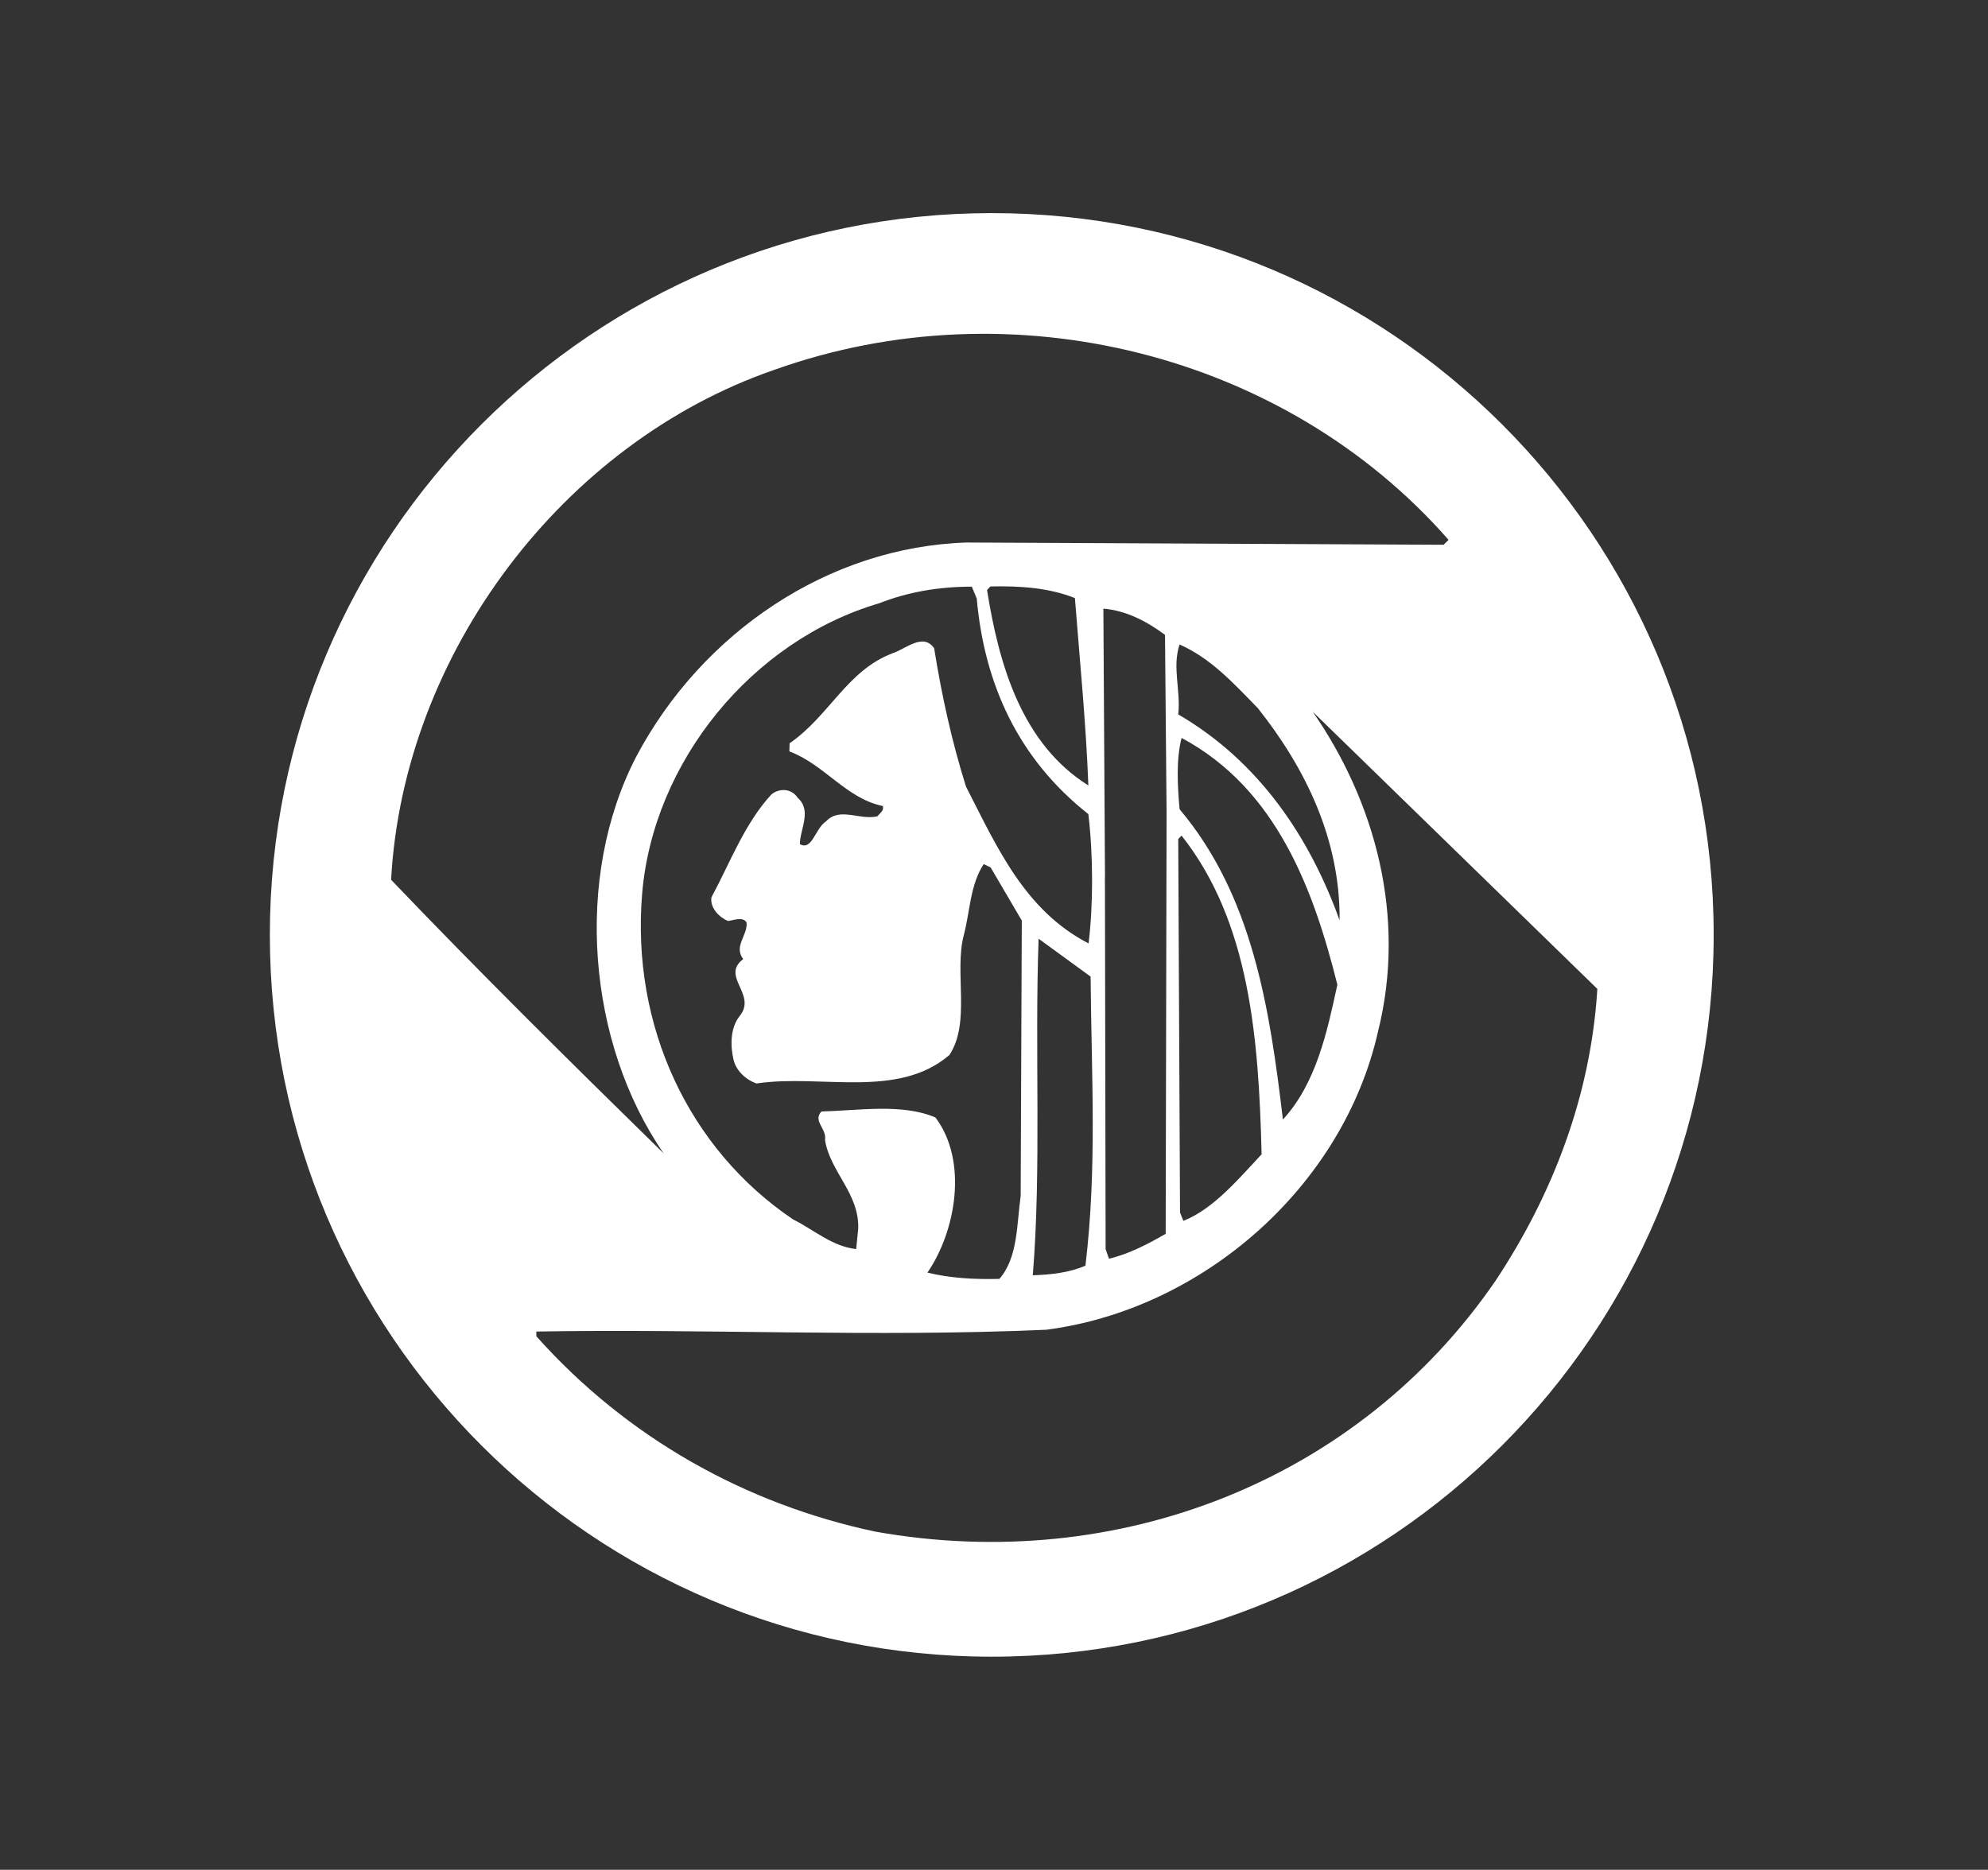 <?xml version="1.0" encoding="utf-8"?>
<!-- Generator: Adobe Illustrator 18.1.1, SVG Export Plug-In . SVG Version: 6.00 Build 0)  -->
<svg version="1.1" id="Layer_1" xmlns="http://www.w3.org/2000/svg" xmlns:xlink="http://www.w3.org/1999/xlink" x="0px" y="0px"
	 viewBox="0 0 887 834.4" enable-background="new 0 0 887 834.4" xml:space="preserve">
<rect x="0" y="0" width="887" height="834.4" fill="#333333" stroke="none"/>
<rect y="0" width="887" height="834.4" fill-opacity="0"/>
<path fill="#FFFFFF" d="M442.5,95.1c-177.9,0-322.1,144.2-322.1,322.1s144.2,322.1,322.1,322.1s322.1-144.2,322.1-322.1
	S620.4,95.1,442.5,95.1z M174.5,392.6C180,291.7,251.2,197.5,345.6,165c105.9-37.8,227.8-7.3,300.7,75.9l-2.2,2.2l-212.7-1
	c-61.7,1.9-118.2,40.2-147.5,95.5c-28,54-21.8,127.8,12.2,177.1C253.6,473.1,213.7,433.6,174.5,392.6z M526.3,361.1
	c-0.9-10.2-1.6-22.2,0.9-31.8c42.6,22.8,59,68.2,69.5,110.1c-4.6,21.3-9.5,44.1-24.3,60.2C566.5,449.7,558.8,399.7,526.3,361.1z
	 M562.9,515.1c-9.6,10.2-21.3,24.4-34.9,29.7l-1.5-3.7l-0.8-166.7l1.5-1.5C557.6,411.4,561.6,463.2,562.9,515.1z M525.7,318.8
	c1.2-10.8-2.8-21,0.6-31.2c13.9,6.2,23.5,16.7,34.9,28.4c21.3,26.8,36.8,58.6,36.5,94.7C584.4,373.7,561.8,339.8,525.7,318.8z
	 M493,388.6l-0.7-117c10.2,0.9,19.1,5.5,27.5,11.7l0.7,79.3l-0.4,188c-8,4.6-16.4,9-25.3,11.1l-1.5-4.3L493,395.1
	C492.9,392.1,493.1,390,493,388.6z M352.2,335.3c15.7,5.9,25.3,21,41.7,24.4c0.6,2.1-1.2,3.1-2.5,4.6c-8,1.8-16.7-4.3-22.8,2.2
	c-4.9,3.1-6.2,13.3-11.7,10.2c0-6.8,5.5-14.9-1-20.7c-2.8-4.3-8.3-4.3-11.7-1.5c-12,13-18.5,30.6-26.8,46c-0.6,4.9,3.7,8.9,7.4,10.5
	c2.5-0.3,6.5-2.1,8.3,0.6c0.6,5.9-5.9,10.5-1.5,16.4c-10.2,7.7,6.2,15.7-1.5,25.3c-4.3,5.3-4.3,13.3-2.8,19.7
	c1.2,4.9,5.6,8.9,10.2,10.5c28.7-4.3,63,7.1,86.1-12.7c9.6-14.5,2.1-37,6.4-53.4c2.8-10.5,2.8-22.5,8.9-31.8l3.1,1.5l13.9,23.7
	l-0.5,122.9c-1.8,12.9-1.2,27.5-9.5,37c-11.1,0.3-21.9-0.3-32.1-2.8c12.7-18.5,18.2-49.7,3.6-69.2c-14.8-6.4-34.3-3.1-50.9-2.7
	c-4,4.3,2.5,7.7,1.6,12.7c2.2,14.2,15.5,24,14.8,39.8l-0.9,8.9c-10.8-1.2-18.8-8.6-28.1-13.2c-46.6-31.4-72.3-86.4-67.4-145.3
	c4.9-59,49-113,105.8-129.7c12.7-5,26.5-7.4,41.3-7.4l2.2,5.3c3.4,38.3,18.6,71.6,49.8,96.2c2.2,18.5,2.2,40.4,0.1,57.7
	c-28.7-14.8-41.1-43.5-54.7-70c-6.2-19.7-10.8-40.4-14.2-61.7c-4.9-7.1-12.7,0.3-18.5,2.2c-20.4,7.7-28.1,27.8-46,40.2L352.2,335.3z
	 M440.4,263.3l1.5-1.6c13.3-0.3,26.2,0.6,37.7,5.2c2.2,28.1,5,56.5,6,83.6C455.9,331.9,445.7,296.7,440.4,263.3z M463.4,418.9
	l23.2,16.9c0.4,45.4,2.9,85.2-2.3,129c-7.1,3.1-15.1,4-23.5,4.3C464.7,521.7,461.6,468.6,463.4,418.9z M667.3,571.5
	c-61,89-168.4,131.3-276.7,112c-58-12.3-110.9-41.9-151.3-87.2v-2.1c77.2-1.3,150.3,2.6,227.5-0.8c69.7-9,132.3-63.7,148-132.9
	c12.9-51.5-1.3-102.8-29.1-142.9l127,123.7C709.8,488.7,692.9,532.9,667.3,571.5z"/>
</svg>
